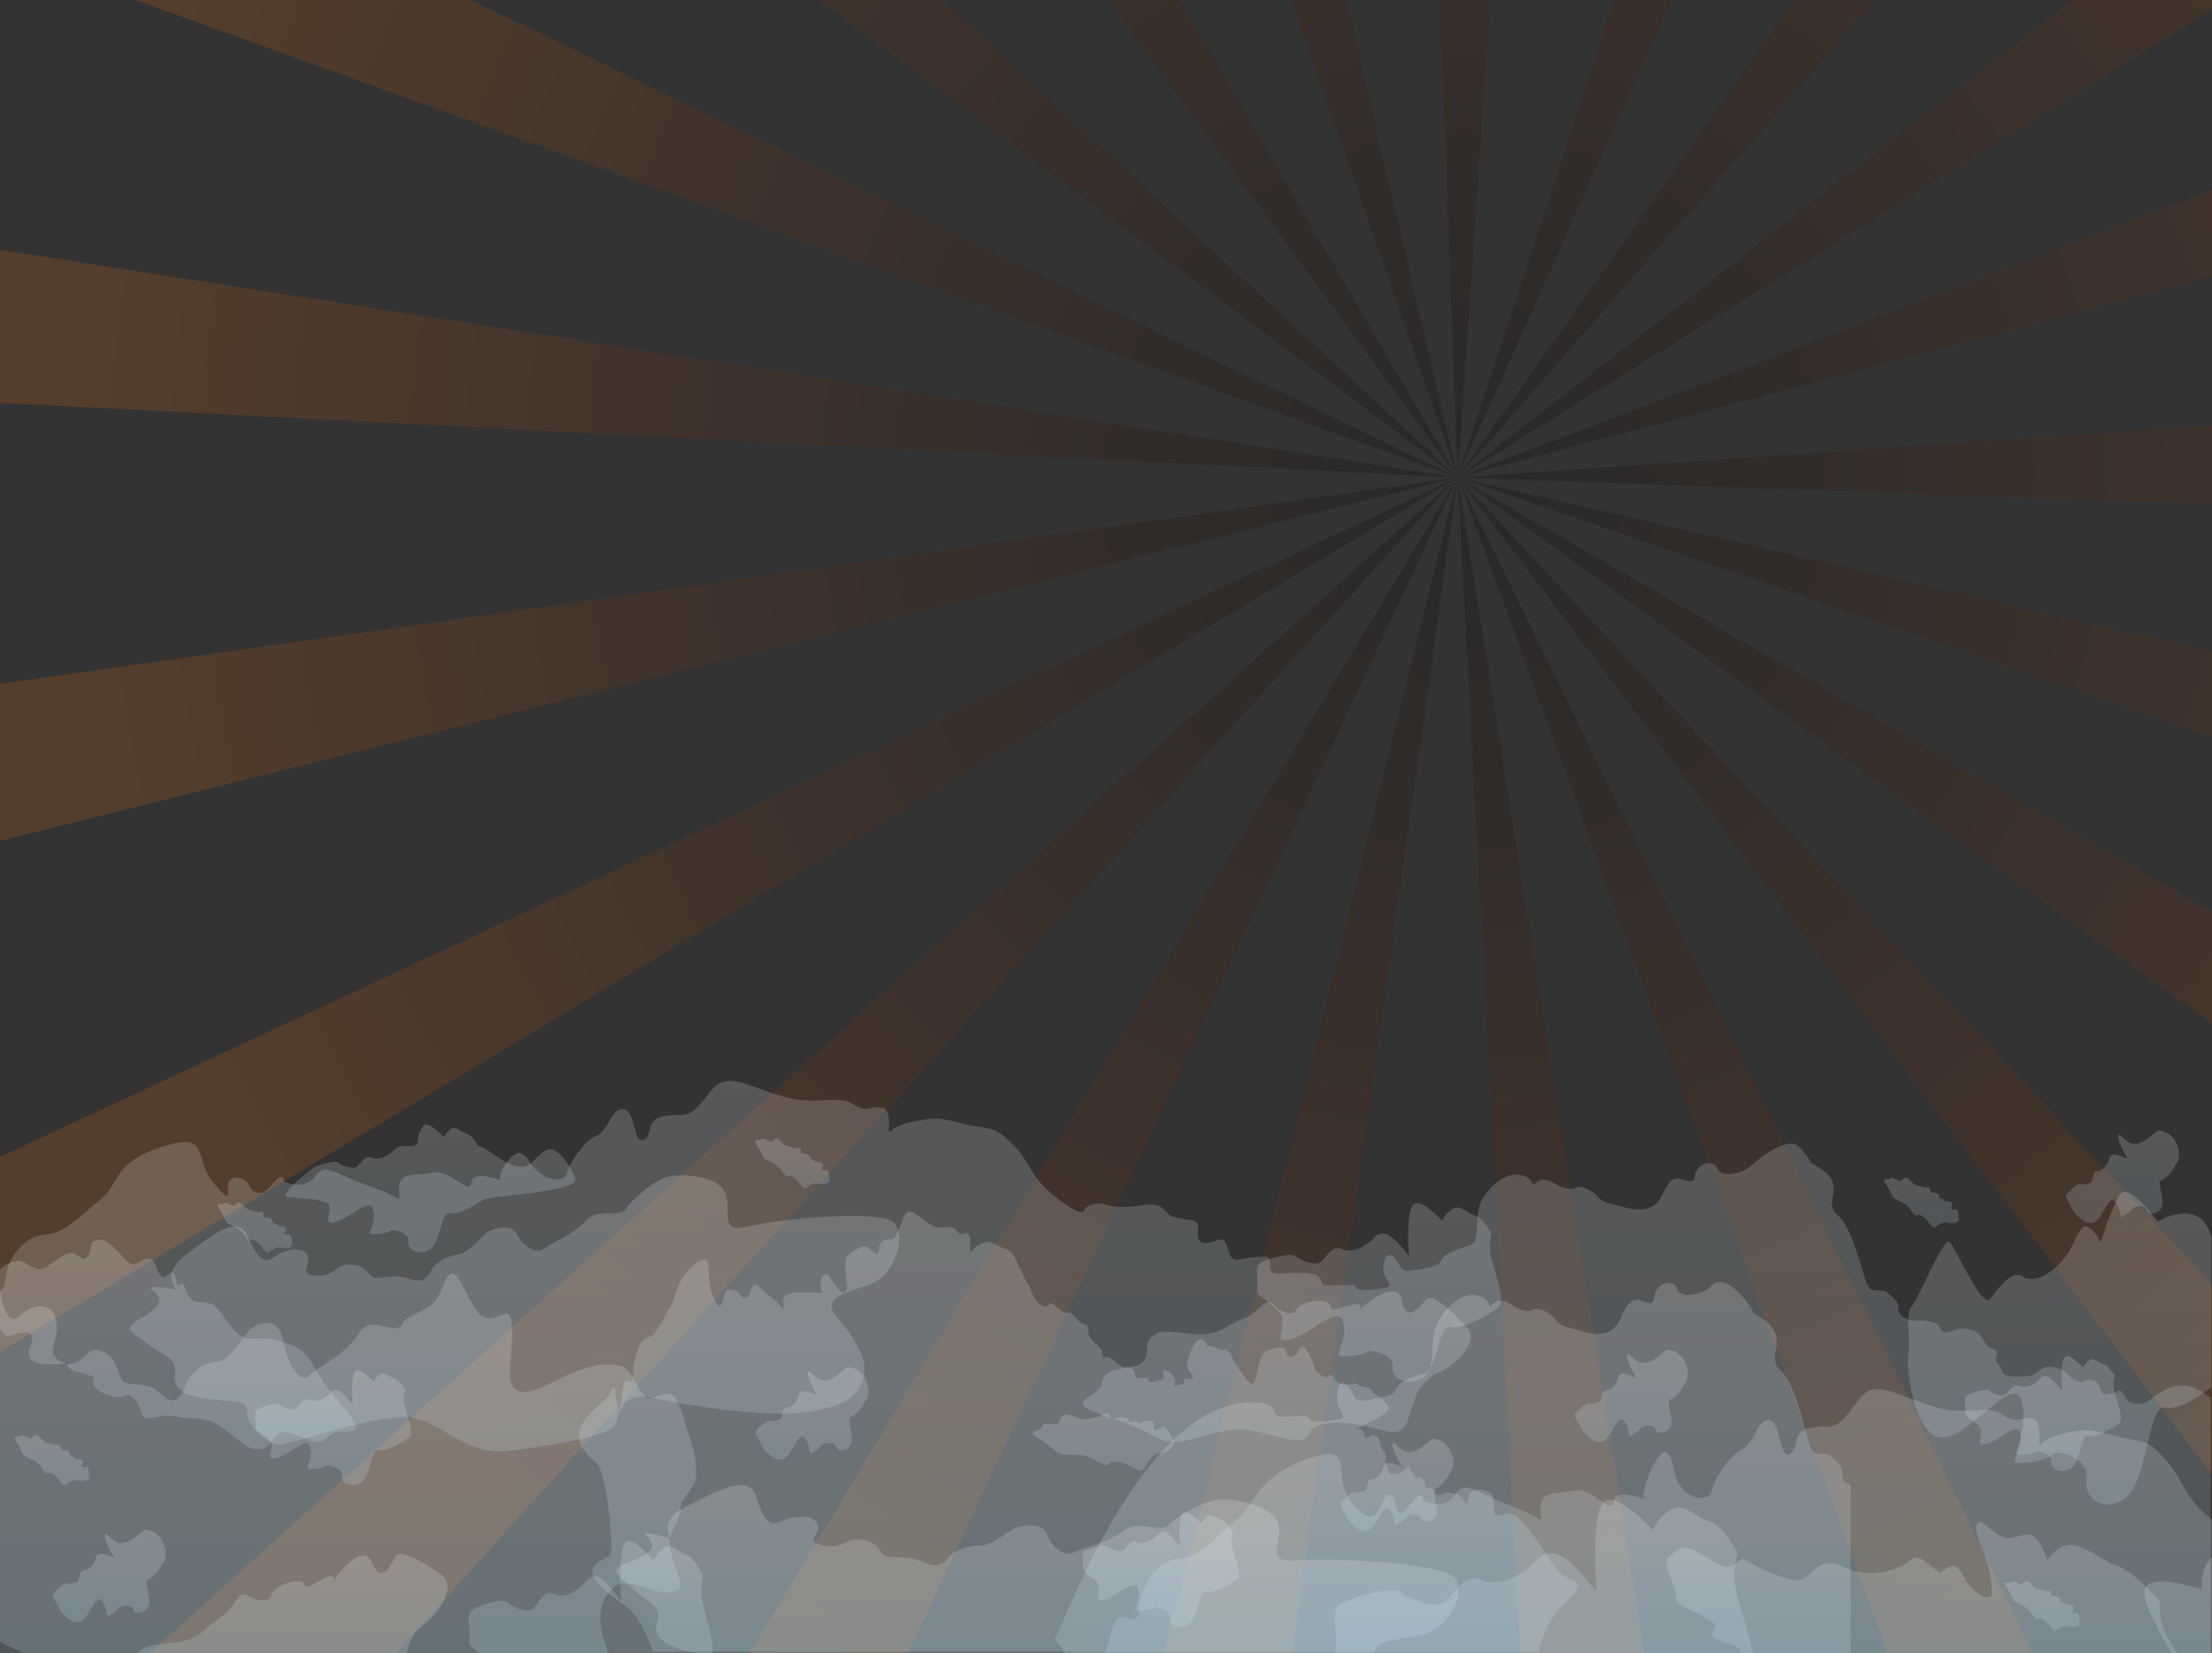 <?xml version="1.0" encoding="utf-8"?>
<!-- Generator: Adobe Illustrator 21.1.0, SVG Export Plug-In . SVG Version: 6.00 Build 0)  -->
<svg version="1.1" id="master-artboard" xmlns="http://www.w3.org/2000/svg" xmlns:xlink="http://www.w3.org/1999/xlink" x="0px"
	 y="0px" viewBox="0 0 649 485" style="enable-background:new 0 0 649 485;" xml:space="preserve">
<rect x="0" y="0" width="649" height="485" fill="#333333" stroke="none"/>
<style type="text/css">
	.st0{opacity:0.6;fill:none;enable-background:new    ;}
	.st1{fill:url(#SVGID_1_);fill-opacity:0.2;}
	.st2{opacity:0.18;fill:url(#SVGID_2_);}
	.st3{opacity:0.18;fill:url(#SVGID_3_);}
	.st4{opacity:0.18;fill:url(#SVGID_4_);}
	.st5{opacity:0.18;fill:url(#SVGID_5_);}
	.st6{opacity:0.18;fill:url(#SVGID_6_);}
	.st7{opacity:0.18;fill:url(#SVGID_7_);}
	.st8{opacity:0.18;fill:url(#SVGID_8_);}
	.st9{opacity:0.18;fill:url(#SVGID_9_);}
	.st10{opacity:0.18;fill:url(#SVGID_10_);}
	.st11{opacity:0.18;fill:url(#SVGID_11_);}
	.st12{opacity:0.18;fill:url(#SVGID_12_);}
	.st13{opacity:0.18;fill:url(#SVGID_13_);}
	.st14{opacity:0.18;fill:url(#SVGID_14_);}
	.st15{opacity:0.18;fill:url(#SVGID_15_);}
	.st16{opacity:0.18;fill:url(#SVGID_16_);}
	.st17{opacity:0.18;fill:url(#SVGID_17_);}
	.st18{opacity:0.18;fill:url(#SVGID_18_);}
	.st19{opacity:0.18;fill:url(#SVGID_19_);}
	.st20{opacity:0.18;fill:url(#SVGID_20_);}
	.st21{opacity:0.18;fill:url(#SVGID_21_);}
	.st22{opacity:0.18;fill:url(#SVGID_22_);}
	.st23{opacity:0.18;fill:url(#SVGID_23_);}
	.st24{opacity:0.18;fill:url(#SVGID_24_);}
	.st25{opacity:0.18;fill:url(#SVGID_25_);}
	.st26{opacity:0.18;fill:url(#SVGID_26_);}
	.st27{opacity:0.18;fill:url(#SVGID_27_);}
	.st28{opacity:0.18;fill:url(#SVGID_28_);}
	.st29{opacity:0.18;fill:url(#SVGID_29_);}
	.st30{opacity:0.18;fill:url(#SVGID_30_);}
	.st31{opacity:0.18;fill:url(#SVGID_31_);}
	.st32{opacity:0.18;fill:url(#SVGID_32_);}
</style>
<path class="st0" d="M0,0h649v485H0V0z"/>
<g transform="matrix(1, 0, 0, 1, 0, 0)">
	
		<radialGradient id="SVGID_1_" cx="202.691" cy="299.386" r="318.285" gradientTransform="matrix(-1.298 0 0 -1.293 692.466 531.14)" gradientUnits="userSpaceOnUse">
		<stop  offset="0" style="stop-color:#000000"/>
		<stop  offset="8.607109e-02" style="stop-color:#0C0400"/>
		<stop  offset="0.241" style="stop-color:#2C0F00"/>
		<stop  offset="0.273" style="stop-color:#331200"/>
		<stop  offset="0.511" style="stop-color:#692C0D"/>
		<stop  offset="1" style="stop-color:#DE660A"/>
	</radialGradient>
	<path class="st1" d="M240.5,0l187.2,140.1L276.3,0H240.5z M0,118.2l427.7,21.9L0,73.3V118.2z M379,0l48.7,140.1L394.9,0H379z
		 M0,246.7l427.7-106.6L0,200.6V246.7z M39.8,0l387.9,140.1L138.1,0H39.8z M608.2,0L427.7,140.1L649,2.6V0H608.2z M649,55.7
		L427.7,140L649,81.2V55.7z M422.5,0l5.2,140.1L437.2,0H422.5z M526.5,0l-98.8,140.1L550.2,0H526.5z M473.6,0l-46,140.1L490.5,0
		H473.6z M325.2,0l102.5,140.1L346.1,0H325.2z M596.5,485L427.7,140l126.1,345H596.5z M649,267.5L427.7,140.1L649,300.3V267.5z
		 M649,376.7L427.7,140.1L649,432.6V376.7z M0,396.5l427.7-256.4L0,339.4V396.5z M649,191.2l-221.3-51.1l221.3,76V191.2z M649,124.9
		l-221.3,15.2l221.3,7.8V124.9z M266.4,485l161.3-345L220,485H266.4z M116.2,485l311.4-345L43.9,485H116.2z M379.1,485l48.6-345
		l-86.1,345H379.1z M482.5,485l-54.8-345L446,485H482.5z"/>
</g>
<linearGradient id="SVGID_2_" gradientUnits="userSpaceOnUse" x1="82.69" y1="136.315" x2="82.69" y2="44.63" gradientTransform="matrix(-1 0 0 -1 686.988 486)">
	<stop  offset="0" style="stop-color:#FFFFFF"/>
	<stop  offset="1" style="stop-color:#CCEDFF"/>
</linearGradient>
<path class="st2" d="M559.9,397.2c0.7-5.6-1-11.8,1-14c2-2.1,9.4-20.8,11.2-18.8c1.8,2.1,9.5,19.5,11.7,16.7
	c2.3-2.8,6.4-8.8,9.7-6.6c3.4,2.2,9-1,12.8-6.2s4.1-13.9,10.1-3.9c0,0,2.5-8.4,5.2-13.5s11.4,7.5,11.4,7.5s12.7-7.7,15.8,4.5V407
	c-5.3,4-10.5,6.8-13.8,5.9c-4.4-1.1-5.2,21.5-11,26.3s-12.8,1-11.8-5.2s-8.6-9.1-9.9-7.3c-1.3,1.7-8.7,2.9-10.7,2.4
	c-2-0.4,3.7-8.8,1.6-17.9c-2.1-9.1-15.2,10.6-23.2,10.5C562,421.8,559.2,402.7,559.9,397.2z"/>
<linearGradient id="SVGID_3_" gradientUnits="userSpaceOnUse" x1="450.101" y1="-1061.892" x2="425.707" y2="-1108.487" gradientTransform="matrix(-0.886 -0.464 0.464 -0.886 1295.816 -379.345)">
	<stop  offset="0" style="stop-color:#FFFFFF"/>
	<stop  offset="1" style="stop-color:#CCEDFF"/>
</linearGradient>
<path class="st3" d="M413.4,368.4c-4.7-5.8-7.4-8.3-10.2-5.3c-2.8,2.9-6.9,4.7-9.5,3.3c-2.6-1.3-4.4,2.1-6,3.7s-6.3-0.4-7.7-1.6
	c-1.4-1.2-9.1,1.1-10.6,2.3c-1.4,1.2-0.1,4.8-0.5,8c-0.3,1.8,5.4,3.6,7.1,7.1c1.3,2.6-1.8,7.2,0.8,7.3c6,0.2,15.5-10.9,17.2-5.6
	s-2.4,10-0.9,10.2c1.5,0.3,7-0.2,8-1.2c0.9-1,8.1,0.8,7.5,4.4s4.7,5.8,8.9,3.2c4.2-2.7,4.6-15.6,7.8-14.9c3.3,0.7,9-2.1,13.9-5.4
	c3-2-0.4-9.6-1.8-15.3c-0.9-3.8,0.5-6.8,0.1-7c-0.3-0.2-2.4-4.4-4.8-5c-1.8-0.5-3.9-2.7-5.6-2.3c-2.2,0.5-4,3.8-4,3.8
	s-6.7-7.4-8.6-4.5C412.4,356.2,413.4,368.4,413.4,368.4z"/>
<linearGradient id="SVGID_4_" gradientUnits="userSpaceOnUse" x1="707.253" y1="-1170.651" x2="689.851" y2="-1203.89" gradientTransform="matrix(-0.886 -0.464 0.464 -0.886 1295.816 -379.345)">
	<stop  offset="0" style="stop-color:#FFFFFF"/>
	<stop  offset="1" style="stop-color:#CCEDFF"/>
</linearGradient>
<path class="st4" d="M122.5,335.4c-1.4,1.9-4.7-0.3-6.6,1.8c-2,2.1-4.9,3.3-6.8,2.4c-1.8-0.9-3.1,1.5-4.3,2.6
	c-1.2,1.1-4.5-0.3-5.5-1.1c-1-0.9-6.5,0.8-7.5,1.6c-1,0.9-7.7,5.7-8,8c-0.2,1.3,11.5,0.3,12.7,2.8c0.9,1.9-1.3,5.1,0.6,5.2
	c4.3,0.1,11.1-7.8,12.3-4c1.2,3.8-1.7,7.1-0.6,7.3c1.1,0.2,5-0.2,5.7-0.9c0.7-0.7,5.8,0.6,5.3,3.1s3.3,4.2,6.4,2.3
	c3-1.9,3.3-11.2,5.6-10.6c2.3,0.5,6.4-1.5,9.9-3.9c2.1-1.4,28.1-2.1,27.1-6.2c-0.2-1-3-7.3-6.8-8.6c-2.6-0.9-5.7,5-8.8,5.1
	c-4.9,0-9.8-5.5-12.8-6.1c-0.3-0.1-1.7-3.2-3.4-3.6c-1.3-0.3-2.8-1.9-4-1.7c-1.6,0.4-2.8,2.7-2.8,2.7s-4.8-5.3-6.1-3.2
	C122.5,332.3,122.5,335.4,122.5,335.4z"/>
<linearGradient id="SVGID_5_" gradientUnits="userSpaceOnUse" x1="362.688" y1="186.458" x2="362.688" y2="18.543" gradientTransform="matrix(-1 0 0 -1 686.988 486)">
	<stop  offset="0" style="stop-color:#FFFFFF"/>
	<stop  offset="1" style="stop-color:#CCEDFF"/>
</linearGradient>
<path class="st5" d="M7,485c-2.5-1.1-4.8-2.2-7-3.4V378.5c1.1-0.1,1.4-1.3,1.8-4.6c0.6-4.6,5.1-11.2,11.3-11.7
	c6.2-0.4,10.1-5.4,16.2-10.2c6.2-4.8,3.3-10.7,18.1-15.5s9,3.2,15.4,10.7s3.1,1.7,4.4-0.6c1.2-2.3,5.1-0.5,5.5,0.5s3,5.5,6.7,0.9
	s3.7-2.5,3.9-1.7c0.2,0.8,6.4,2.9,9.2-1.2c2.9-4.2,5.3-0.8,16,2.9c10.7,3.7,8.6,5.8,8.6,0.8s3.9-3.7,9.7-4.8
	c5.8-1,10.9,7.1,11.5,2.9c0.6-4.2,9.2,0,8.6-1c-0.6-1,0.2-3,2.7-5.9s3.5-1.7,4.7-0.6c1.2,1,0.6,2.1,4.7,5.1c4.1,2.9,7.4,1,7.4-0.4
	c0-1.5,4.5-9.2,8.4-10.8c3.9-1.7,4.3-7.5,7.6-7.9s3.5,6.2,4.7,8.1s3.1,1,3.7-2.7c0.6-3.7,5.5-3.7,9-3.7s5.1-2.5,8.8-7.1
	s7.4-3.1,16,0s11.5,3.1,18.3,2.7s6.4,1.2,9.5,2.3c3.1,1,2.7-0.6,6.4,0s0.8,8.5,2.7,6.7c1.8-1.9,8-3.3,12.3-3.5s9.2,1.9,14.2,2.5
	c4.9,0.6,6.2,2.1,9.7,5.6s4.7,7.7,8.2,11.4c3.5,3.7,11.3,9.4,12.1,7.5c0.8-1.9,4.5-2.7,7-1.7s7,0.6,10.7,0s4.9,0.4,6.4,1.9
	c1.4,1.5,1.6,1.5,4.5,2.1s5.1,0,4.9,2.9s0,5.2,3.9,4s3.7-1.5,5.1,2.7s2.9,1.9,7.4,1.7c4.5-0.2,4.7-0.4,4.7,2.7s2.9,1.9,8.4,1.9
	s6.4,1,6.8,2.9s9.5-0.2,9.9,1.2c0.4,1.5,4.3,1,8.2,0.4s0.2-2.3,0-5s0.6-6,2.9-4.2c2.3,1.9,1.4,4.6,5.3,4s8-0.9,8.8-3
	s5.1-3.3,8.4-4.4c3.3-1,1-9,3.5-13.3c2.5-4.4,7.2-8.1,11.3-7.3c4.1,0.8,3.3,3.5,4.3,2.5s2.5-1.9,5.8,0s5.3,1.9,6.2,1.2
	c0.8-0.6,4.3,0.2,6.2,2.5c1.8,2.3,4.7,2.3,7.4,3.1c2.7,0.8,9,2.3,11.5-3.1s3.7-5,4.9-5.2c1.2-0.2,4.7,2.5,4.9-0.8
	c0.2-3.3,5.3-5.2,6.6-2.1c1.2,3.1,7.8,1.2,9.9-0.8c2.1-2.1,10.7-8.9,14-5.6s3.5,4.8,3.5,4.8c12.5,6,2.7,11,7.8,15.2
	s7.8,20.4,9.5,21.6c1.6,1.2,3.9,0,5.1,1.2c1.2,1.2,3.5,2.3,3.3,4.8s4.1,3.7,5.3,3.5s6.2-0.2,7,2.2c0.8,2.4,4.3,0.3,5.3,0.1
	c1-0.2,4.5,0,6,1.5c1.4,1.5,2.1,3.7,3.5,4.2c1.4,0.4,2.3,1,1.6,2.6c-0.6,1.6,0.6,1.6,1.6,3.8c1,2.3,2.7,1.9,7,1.9s3.9-4.3,9.9-2.3
	c1.1,0.4,3.5,2.7,4.3,3.3c0.8,0.6,2.7,0.9,3.1,0.3c0.4-0.6,3.1,0,3.1,0s1.2,1,1.6,2.7c0.4,1.7,2.3,1.1,2.3,1.1s1.8,0,2.7-0.8
	c0.8-0.8,1.6,0.8,2.7,2.4c1,1.5,4.6,2,6.6,0.3c9.9-8,14.2-3,18-0.8v75H7z"/>
<linearGradient id="SVGID_6_" gradientUnits="userSpaceOnUse" x1="415.294" y1="-43.707" x2="427.257" y2="-123.814" gradientTransform="matrix(-0.989 0.148 -0.148 -0.989 555.236 240.249)">
	<stop  offset="0" style="stop-color:#FFFFFF"/>
	<stop  offset="1" style="stop-color:#CCEDFF"/>
</linearGradient>
<path class="st6" d="M51.7,378.3c0,0-4.6-4.7,2.7-10.1s15.1-12.1,18-5.9s4.9,8.7,7.8,6.6c2.9-2.2,8.2-3.6,9.9-0.8
	c1.7,2.8-3.1,5.6,2.5,6.1s5.7-3.4,10.2-3.2c4.6,0.2,5,2.7,6.4,3.6s6.7-1,10.4,0.4c3.8,1.4,5.6,0.5,6.8-2.1c1.2-2.6,4.9-4.4,8-4.9
	c3.2-0.5,6.7-5.1,8.2-6.2s7.3-3.5,9.1,0.4c1.9,3.8,6.1,5.8,7.8,4.2c1.7-1.5,9.1-4.4,12.4-8.3c3.3-3.9,10-0.6,11.8-3.5
	s8.2-8.3,12.2-9.4c4.1-1,15.2-0.3,17,5s-2.1,11.7,6.6,9.6c8.8-2.2,39.8-5.3,43.1-0.8s-0.5,14.3-5.6,17s-17.3,3.7-11.4,10.5
	c5.9,6.9,9.4,13,7.6,18.3c-1.8,5.2-5.9,8.2-18,9.6s-34.1-2.2-43.5-4.3c-9.4-2-9.8,4.3-11.2,7.7c-1.4,3.4-17,6-30.7,7.8
	s-19.8-8.7-29.7-9.8c-9.9-1.1-36.4,8.6-39.1,8c-2.7-0.7-8.6-5.4-8.5-9.3s-3.1-3.2-10-3.9c-6.9-0.7-12.1-2.5-11.2-7.6
	c0.9-5.1-4.1-5.4-8.5-9.1c-4.4-3.6-7.4-3.9-1.1-7.4s5.9-6,3-8C42,376.5,51.7,378.3,51.7,378.3z"/>
<linearGradient id="SVGID_7_" gradientUnits="userSpaceOnUse" x1="554.442" y1="-5.623" x2="544.434" y2="-48.803" gradientTransform="matrix(-0.974 -0.226 0.226 -0.974 915.979 498.639)">
	<stop  offset="0" style="stop-color:#FFFFFF"/>
	<stop  offset="1" style="stop-color:#CCEDFF"/>
</linearGradient>
<path class="st7" d="M398.8,384.3c0,0,2.3-3-4.1-1c-6.4,2.1-2.7-0.2-5.6-1.3c-2.9-1.1-8,0.5-8.8,2.3s-4.2,1-6.7-1.6
	c-2.6-2.6-4.1,2.6-8.9,4.2c-4.7,1.7-7.5,5.3-14.5,4.5c-6.9-0.8-9.9-1.5-12.5,1s1.1,7.3-5.5,8.5s-8.2,1.3-9.1,5.4
	c-1,4.1-13.3,4.8,2.9,9.7c16.2,4.9,12.8,9.2,25.1,5.8c12.2-3.5,14-2.7,20.8-1.1c6.7,1.6,10.7,3.2,12.3-0.3c1.6-3.6,9.9-3.6,16.3-2.1
	s9.9,3.1,11.8,0s2-12.1,9.5-15.5s11.4-9.9,8.9-12.9c-2.5-2.9-10.1-11-12.2-8.7s-6,7.2-7.2,0.3C410,374.8,400.3,382.7,398.8,384.3z"
	/>
<linearGradient id="SVGID_8_" gradientUnits="userSpaceOnUse" x1="260.788" y1="107.351" x2="260.788" y2="-1.796" gradientTransform="matrix(-1 0 0 -1 686.988 486)">
	<stop  offset="0" style="stop-color:#FFFFFF"/>
	<stop  offset="1" style="stop-color:#CCEDFF"/>
</linearGradient>
<path class="st8" d="M367.1,411.4c5.6,0,6.5,1.1,6.9,3.2s9.6-0.2,10,1.4s4.4,1.1,8.3,0.5c3.9-0.7,0.2-2.5,0-5.5s0.6-6.7,2.9-4.6
	s1.5,5.1,5.4,4.4c4-0.7,8.2-1,9-3.3s5.2-3.7,8.6-4.8c3.3-1.1,1-9.9,3.6-14.7c2.5-4.8,7.3-8.9,11.5-8s3.3,3.9,4.4,2.8
	c1-1.1,2.5-2.1,5.9,0c3.3,2.1,5.4,2.1,6.3,1.4c0.8-0.7,4.4,0.2,6.3,2.8c1.9,2.5,4.8,2.5,7.5,3.4s9.2,2.5,11.7-3.4
	c2.5-6,3.8-5.5,5-5.7c1.3-0.2,4.8,2.8,5-0.9c0.2-3.7,5.4-5.7,6.7-2.3c1.3,3.4,7.9,1.4,10-0.9s5.4-0.9,8.8,2.8
	c3.3,3.7,3.6,5.3,3.6,5.3c12.7,6.7,2.7,12.2,7.9,16.7c5.2,4.6,7.9,22.5,9.6,23.9c1.7,1.4,4,0,5.2,1.4c1.3,1.4,3.6,2.5,3.3,5.3
	c-0.1,1.5,1.1,2.6,2.5,3.2V485H312.6l-3.2-4.3C310.6,481.5,333.7,411.7,367.1,411.4z"/>
<linearGradient id="SVGID_9_" gradientUnits="userSpaceOnUse" x1="64.243" y1="154.3" x2="64.243" y2="127.084" gradientTransform="matrix(-1 0 0 -1 686.988 486)">
	<stop  offset="0" style="stop-color:#FFFFFF"/>
	<stop  offset="1" style="stop-color:#CCEDFF"/>
</linearGradient>
<path class="st9" d="M624.3,340c-3.3-1.5-5-1.9-5.5,0s-1.9,3.5-3.3,3.5c-1.4,0-1.4,1.9-1.7,2.9s-2.8,1.2-3.6,1
	c-0.9-0.2-3.6,2.5-4,3.3c-0.3,0.8,1,2.1,1.6,3.5c0.5,1.5,4,5.6,6.6,4.4s4.2-8.1,6.1-6.2c1.9,1.9,1.2,4.8,1.9,4.6
	c0.7-0.2,2.9-1.7,3.1-2.3c0.2-0.6,3.6-1.5,4.2,0.2c0.5,1.7,3.3,1.5,4.5-0.6s-1.6-7.7,0-8.1s3.3-2.9,4.7-5.4s-0.6-9.1-5.7-9.1
	c-0.5,0-3.9,3.9-6.8,3.9c-2.9,0-4.7-3.9-4.9-2.3C621.2,335,624.3,340,624.3,340z"/>
<linearGradient id="SVGID_10_" gradientUnits="userSpaceOnUse" x1="200.588" y1="84.742" x2="200.588" y2="7.181" gradientTransform="matrix(-1 0 0 -1 686.988 486)">
	<stop  offset="0" style="stop-color:#FFFFFF"/>
	<stop  offset="1" style="stop-color:#CCEDFF"/>
</linearGradient>
<path class="st10" d="M323.8,485c0.6-0.5,1.2-1.7,1.7-3.9c1.5-6,2.3-7.6,5.2-6.4c2.9,1.1,3.1,0.5,3.8-4.6c0.6-5,5.2-12.4,11.5-12.8
	c6.3-0.5,10.2-6,16.5-11.2c6.3-5.3,6.1-12.8,21.1-18.1c15-5.3,6.5,4.6,13,12.8c6.5,8.3,8.2,1.6,9.4-0.9c1.3-2.5,2.7-1.1,3.1,0
	s0.6,6.9,4.4,1.8c3.8-5,3.8-2.8,4-1.8c0.2,0.9,6.5,3.2,9.4-1.4s5.4-0.9,16.3,3.2s8.8,6.4,8.8,0.9s4-4.1,9.8-5.3
	c5.9-1.1,11.1,7.8,11.7,3.2c0.6-4.6,9.4,0,8.8-1.1s1.5-8.3,4-11.5s2.3-1.8,3.6-0.7c1.3,1.1,0.6,7.3,4.8,10.6
	c4.2,3.2,7.5,1.1,7.5-0.5s4.6-10.1,8.6-11.9c4-1.8,4.4-8.3,7.7-8.7c3.3-0.5,3.6,6.9,4.8,8.9c1.3,2.1,3.1,1.1,3.8-3
	c0.6-4.1,5.6-4.1,9.2-4.1c3.6,0,5.2-2.8,9-7.8s7.5-3.4,16.3,0s11.7,3.4,18.6,3c6.9-0.5,6.5,1.4,9.6,2.5s2.7-0.7,6.5,0
	s0.8,9.4,2.7,7.3s8.2-3.7,12.5-3.9c4.4-0.2,9.4,2.1,14.4,2.8c5,0.7,6.3,2.3,9.8,6.2c3.6,3.9,4.8,8.5,8.4,12.6
	c1.3,1.5,3.1,3.2,4.9,4.7V485H323.8z"/>
<linearGradient id="SVGID_11_" gradientUnits="userSpaceOnUse" x1="234.053" y1="46.21" x2="234.053" y2="0.965" gradientTransform="matrix(-1 0 0 -1 686.988 486)">
	<stop  offset="0" style="stop-color:#FFFFFF"/>
	<stop  offset="1" style="stop-color:#CCEDFF"/>
</linearGradient>
<path class="st11" d="M391.8,484.8c0.8-5.5-1.5-11.7,0.9-13.8c2.5-2.1,15.8-6,18.2-3.9c2.4,2.1,10.4,5.4,13.3,2.7
	c2.8-2.7,5.9-8.6,10.3-6.3c4.4,2.3,11.6-0.7,16.3-5.7c4.8-5.1,9.6-0.9,17.6,9.2c0,0-1.6-20.9,1.7-25.9c3.3-5,14.8,7.7,14.8,7.7
	s2.9-5.6,6.8-6.5c3-0.7,6.5,3.2,9.7,4c4.2,1,7.6,8.4,8.2,8.7c0.7,0.3-1.7,5.5-0.2,12c1.4,5.8,4,12.7,4.9,18.1H391.8
	C391.8,484.9,391.8,484.8,391.8,484.8z"/>
<linearGradient id="SVGID_12_" gradientUnits="userSpaceOnUse" x1="47.945" y1="28.948" x2="47.945" y2="0.948" gradientTransform="matrix(-1 0 0 -1 686.988 486)">
	<stop  offset="0" style="stop-color:#FFFFFF"/>
	<stop  offset="1" style="stop-color:#CCEDFF"/>
</linearGradient>
<path class="st12" d="M637.2,485c-3.4-5.6-8.3-14.3-8-18.2c0.4-6,16.7-0.6,16.7-0.6s-0.2-6.4,2.7-9c0.1-0.1,0.2-0.2,0.3-0.2v28
	L637.2,485L637.2,485z"/>
<linearGradient id="SVGID_13_" gradientUnits="userSpaceOnUse" x1="634.787" y1="122.137" x2="634.787" y2="60.416" gradientTransform="matrix(-1 0 0 -1 686.988 486)">
	<stop  offset="0" style="stop-color:#FFFFFF"/>
	<stop  offset="1" style="stop-color:#CCEDFF"/>
</linearGradient>
<path class="st13" d="M0,372.4c1.3-1.2,3-2.2,5-2.5c1.9-0.3,4,2.1,6.3,2.4c2.4,0.3,5.9-3.9,8.9-4.7c2-0.6,3.8,2.4,4.8,1.6
	c2.6-2,0.9-4.3,2.6-5.1c3.3-1.6,5.4,1.6,10,6.2c2.1,2.1,4.6-2.2,7.1-0.8c0.6,0.3,1.7,4.5,2.8,5.1c1.3,0.7,2.6-2.2,3.2-1.4
	c1.7,2.3,0.7,4.5,1.8,3.8c2.1-1.4,1.4,2.1,3.8,4.3c1.2,1.2,5.1,0.2,6.8,1.9c3.1,3,4.6,7.3,8.4,9.1c2.2,1.1,5.3-0.4,9.8,0.9
	c12.2,3.5,7.1,5.4,18.2,18.1s0.3,6.8-2.7,9.7c-3,3-4.3,2.2-10.6-0.3c-6.2-2.4-5.7,3.5-9.2,4.3s-5.7-1.4-11.1-5.7
	c-5.4-4.3-9.8-2.7-14.7-3.8c-4.9-1.1-9,2.4-9.8-1.1s-3.3-6-4.9-4.9c-1.6,1.1-6.8-0.3-8.7-2.7c-1.9-2.4,2.4-2.4-4.1-4.1
	c-6.5-1.6-3-3-3-3c-2.2,0.5-14.7,2.2-11.9-4.3c2.7-6.5-3.3-4.3-6.2-3.5c-1,0.3-1.8-0.7-2.6-2.2C0,389.7,0,372.4,0,372.4z"/>
<linearGradient id="SVGID_14_" gradientUnits="userSpaceOnUse" x1="370.5" y1="130.401" x2="370.5" y2="0.965" gradientTransform="matrix(-1 0 0 -1 686.988 486)">
	<stop  offset="0" style="stop-color:#FFFFFF"/>
	<stop  offset="1" style="stop-color:#CCEDFF"/>
</linearGradient>
<path class="st14" d="M178.9,456.2c1.6-1.8-1.3-24.9-3.7-26.8c-13-10,1.6-16.6,3.7-20.5c2.1-3.9,1.5-0.7,1.9,2s1.1,3.6,1.6-0.9
	c0.5-4.4,0.9-5.6,2-4.8c1.1,0.8,1.2,0.3,1.4-3.4c0.2-3.7,2-9.2,4.3-9.5c2.4-0.3,3.8-4.4,6.2-8.3s2.3-9.5,7.9-13.4
	c5.7-3.9,2.4,3.4,4.9,9.5c2.4,6.1,3.1,1.2,3.5-0.7c0.5-1.9,4-0.6,4.3,0c0.9,1.7,2.4,2.4,3.5-1s2-0.7,6.1,2.4s3.3,4.8,3.3,0.7
	c0-4.1,11.6-1.5,11.4-2.4c-0.2-0.8-1-1.6-0.1-4s2.4-0.7,2.8,0.2c0.5,0.8,0.3,0.3,1.9,2.6c1.6,2.4,2.8,0.8,2.8-0.3
	c0-1.2-1.4-7.8,0.1-9.2c1.5-1.4,3.5-2.5,4.8-2.8s4.2,4.2,4.4,1.1s2.1-3.1,3.5-3.1c1.3,0,2-2,3.4-5.8c1.4-3.7,2.8-2.5,6.1,0
	c3.3,2.5,4.4,2.5,7,2.2s2.4,1,3.6,1.9c1.2,0.8,1-0.5,2.4,0s0.3,7,1,5.4c0.7-1.5,3.1-2.7,4.7-2.9c1.6-0.2,3.5,1.5,5.4,2
	s2.4,1.7,3.7,4.6c1.3,2.9,3.1,5.8,4.4,8.9s4.3,4.2,4.7,2.7c0.3-1.5,4,3.1,5.4,2.5c1.4-0.5,3.1,2.7,4.2,3.2s2,0,1.9,2.4
	s3.7,4.2,4,5.7c0.7,3.4-0.5,1.8,1.2,1.7c1.7-0.2,3.9,3.1,6,3.1s2.4,0.8,2.6,2.4c0.2,1.5,3.6-0.2,3.8,1c0.2,1.2,1.6,0.8,3.1,0.3
	s1.4,0.2,1.3-2s2.4-0.2,3.3,1.3s-0.9,2.7,0.6,2.2s1.9,0.4,2.2-1.3c0.3-1.7,1,0.2,2.3-0.7c1.3-0.8-2.1-1.9-1.2-5.5s2.7-6.6,4.3-5.9
	c1.6,0.7,1.3,2.9,1.6,2c0.4-0.8,4.2,1.5,4.6,1c0.3-0.5,1.6,0.2,2.4,2c0.7,1.9,4.4,7.2,5.4,7.8c1,0.7,1.5-0.4,2.4-4.8s2.6-4.8,3-4.9
	c0.5-0.2,4.8-2,5.2,0.6c0.5,2.5,3,1,3.8-0.7s2-0.7,3.3,2s1.3,3.9,1.3,3.9c4.8,4.9,3.8-0.8,5.8,2.6s6,0.6,6.7,1.6
	c0.6,1,3.3,0.6,3.8,1.6s5.4,3.5,5.3,5.5s-10.2,6.2-9.8,6c0.5-0.2,2.4-0.2,2.7,1.8c0.3,2,1.6,0.2,2,0.1c0.4-0.2,1.7,0,2.3,1.2
	c0.5,1.2,0.8,3.1,1.3,3.4s0.9,0.8,0.6,2.1c-0.2,1.3,0.2,1.3,0.6,3.1c0.4,1.9,1,1.5,2.7,1.5c1.6,0,3.6-2.7,3.8-1.9
	c0.2,0.8,1.3,2.2,1.6,2.7c0.3,0.5,1,0.7,1.2,0.2s1.6,0.8,1.8,2.2c0.2,1.3,0.9,0.9,0.9,0.9s1.6,0,2,1.3s1.6,0.8,2.5,0.3
	s1.3-0.2,3.1,0c1.8,0.2,3.1,2.7,3.1,2.7c0.3,0.5,0.9,1,1.2-2.6c0.1-0.9,3.7-2.1,6.5,0c0.9,0.7,0.6,2.6,0.9,5.2c0.2,1.8,2.3,1,2.3,1
	c2.1-0.9,3.5-1.2,8.5,5.1s6.2,11.6,12.4,14.3c6,2.6-7.7,6.2-10.1,20.8H191.7c-2.2-5.2-3.7-10.6-9.5-14.5
	C166.5,459.8,177.3,458,178.9,456.2z"/>
<linearGradient id="SVGID_15_" gradientUnits="userSpaceOnUse" x1="513.675" y1="38.495" x2="513.675" y2="5.588" gradientTransform="matrix(-1 0 0 -1 686.988 486)">
	<stop  offset="0" style="stop-color:#FFFFFF"/>
	<stop  offset="1" style="stop-color:#CCEDFF"/>
</linearGradient>
<path class="st15" d="M137.7,481.6c0.4-3.6-0.9-7.7,0.5-9s9.2-4,10.6-2.6c1.4,1.4,6.1,3.6,7.7,1.8c1.6-1.8,3.5-5.7,6-4.2
	c2.6,1.5,6.7-0.4,9.5-3.8c2.8-3.3,5.6-0.6,10.2,6c0,0-0.9-13.7,1-17s8.6,5.1,8.6,5.1s1.7-3.7,4-4.3c1.7-0.4,3.8,2.1,5.6,2.6
	c2.4,0.7,4.4,5.5,4.8,5.7c0.4,0.2-1,3.6-0.1,7.9c1.1,5.2,3.5,11.6,2.9,15.1h-68.3C139,483.7,137.5,482.7,137.7,481.6z"/>
<linearGradient id="SVGID_16_" gradientUnits="userSpaceOnUse" x1="382.661" y1="45.076" x2="382.661" y2="-4.257" gradientTransform="matrix(-1 0 0 -1 686.988 486)">
	<stop  offset="0" style="stop-color:#FFFFFF"/>
	<stop  offset="1" style="stop-color:#CCEDFF"/>
</linearGradient>
<path class="st16" d="M192.8,475.8c1.7-4.9-3.5-6-7.7-10.2c-4.2-4.3-7.3-4.9,0-7.5s7.3-5.1,4.5-7.5c-2.8-2.3,7.3,0.9,7.3,0.9
	s-4.2-5.3,4.5-9.6c8.7-4.3,18.2-9.8,20.3-3.2c2.1,6.6,3.8,9.4,7.3,7.7c3.5-1.7,9.4-2.3,10.8,0.6c1.4,3-4.2,5.1,1.7,6.4
	s6.6-2.6,11.5-1.7c4.9,0.9,4.9,3.4,6.3,4.5s7.3,0,11.2,1.9c3.8,1.9,5.9,1.3,7.7-1.1c1.7-2.3,5.9-3.6,9.4-3.6s8-4,9.8-4.9
	c1.7-0.9,8.4-2.3,9.8,1.7s5.6,6.6,7.7,5.3c2.1-1.3,10.5-3,14.7-6.4s10.8,0.8,13.3-1.7c2.4-2.6,10.1-7,14.7-7.5
	c4.5-0.4,16.4,1.9,17.5,7.5c1,5.5-4.2,11.3,5.6,10.4c9.8-0.9,43.7,0.6,46.5,5.5s-2.8,14.1-8.7,16c-5,1.6-15.1,1.3-15.2,5.6H203.9
	c-0.1,0-0.2,0-0.3-0.1C196.3,483.3,191,480.7,192.8,475.8z"/>
<linearGradient id="SVGID_17_" gradientUnits="userSpaceOnUse" x1="584.863" y1="112.41" x2="584.863" y2="0.9" gradientTransform="matrix(-1 0 0 -1 686.988 486)">
	<stop  offset="0" style="stop-color:#FFFFFF"/>
	<stop  offset="1" style="stop-color:#CCEDFF"/>
</linearGradient>
<path class="st17" d="M5.8,386c3.5-3.3,9.3-4.5,10.7,1.2c1.4,5.8-4.1,9.9,1.7,12.4c5.9,2.5,6.6-4.9,11.4-3.3s4.8,6.6,6.2,8.6
	c1.4,2.1,7.3,0,11,3.7c3.8,3.7,5.9,2.5,7.6-2.1c1.7-4.5,5.9-7,9.3-7c3.5,0,7.9-7.8,9.7-9.5c1.7-1.6,8.3-4.5,9.7,3.3
	c1.4,7.8,5.5,12.8,7.6,10.3s10.4-5.8,14.5-12.3c4.1-6.6,10.7,1.6,13.1-3.3c1-2.1,6.7-3.3,8.9-5.8c3.1-3.5,3-8.1,5.6-8.6
	c2-0.4,5.5,10.8,8.9,12.6c4,2.3,7.8-4.1,8.4,1.8c1,10.7-4.1,21.8,5.5,20.2c4.8-0.8,15.6-9.4,25.5-7.7c4.8,0.8,4.5,5.4,8.1,9.1
	c2.1,2.1,5.4-2,8-0.3c2.2,1.4,3.9,8.5,4.2,9.6c0.9,3,3.5,8.6,2.7,14.9c-0.3,2.8-4.3,5.6-4.4,8.5c0,3.6-3.5,7.2-3.2,10.5
	c0.5,6.7,4.7,12.1,2.6,13.5c-5.9,3.7-15.1-5.9-20.2,0.4c-4.4,5.5-2.8,12-0.3,18.4H0V378.9C1.5,386,3.2,388.5,5.8,386z"/>
<linearGradient id="SVGID_18_" gradientUnits="userSpaceOnUse" x1="601.157" y1="30.144" x2="601.157" y2="0.965" gradientTransform="matrix(-1 0 0 -1 686.988 486)">
	<stop  offset="0" style="stop-color:#FFFFFF"/>
	<stop  offset="1" style="stop-color:#CCEDFF"/>
</linearGradient>
<path class="st18" d="M51.9,481.8c6.9-0.8,8.8-5,13.1-7.6c4.2-2.7,4.6-8,7.7-6.1s6.5,1.9,6.9,0s5-4.6,8.1-4.2s0,3.4,5.8,0
	s4.2,0,4.2,0c1.2-1.9,8.8-11.9,11.5-5.4s5.4,0.8,6.9-1.9c1.5-2.7,10.7,3.4,13.8,5.7c3.1,2.3,0.8,9.6-5.8,14.5
	c-3,2.2-4.2,5.3-4.7,8.2h-79C42.4,482.5,45.5,482.5,51.9,481.8z"/>
<linearGradient id="SVGID_19_" gradientUnits="userSpaceOnUse" x1="123.147" y1="39.531" x2="123.147" y2="0.965" gradientTransform="matrix(-1 0 0 -1 686.988 486)">
	<stop  offset="0" style="stop-color:#FFFFFF"/>
	<stop  offset="1" style="stop-color:#CCEDFF"/>
</linearGradient>
<path class="st19" d="M503,480.4c-1.9-1.5,1.3-2.9-0.2-4.2c-3.4-2.8-10.8-5.2-10.9-6.8c-0.3-4.9-4.7-11.3-2.1-12.6
	c1.1-0.6,2-3.5,5.8-2.5c2.8,0.7,8.3,5.1,10.9,5.4c2.4,0.3,4.3-3,5.3-2.3c3.5,2.5,14.4,7.5,17.4,5.7c2.9-1.9,5.4-6.7,11.5-3.5
	s14.4,2.1,19.2-1.5c3-2.3,3.3-1.1,8.9,3c0.9,0.6,2.9-2.4,4.9-1.6c1.7,0.7,3.5,5.2,4.4,6c1.9,1.6,3.6,3.9,6.1,2.8
	c0,0,0.7-2.6-0.7-8.2c-1.3-5.4-4.8-11.2-3.3-13.1c1.4-1.8,3.4,2.4,7.9,4.1c2,0.8,6.6-1.8,8.3-0.6c2.6,1.9,4.4,7.2,4.4,7.2
	s2.4-4.6,7-4.5c3.6,0.1,9,4.6,13.1,6c5.5,1.9,11.6,9.6,12.4,10c0.9,0.5-0.9,4.8,2.7,11.2c0.8,1.5,1.7,3,2.7,4.6H511
	c-0.2-0.5-0.5-1-0.9-1.4C509.2,482.5,504.3,481.4,503,480.4z"/>
<linearGradient id="SVGID_20_" gradientUnits="userSpaceOnUse" x1="123.248" y1="140.706" x2="123.248" y2="126.038" gradientTransform="matrix(-1 0 0 -1 686.988 486)">
	<stop  offset="0" style="stop-color:#FFFFFF"/>
	<stop  offset="1" style="stop-color:#CCEDFF"/>
</linearGradient>
<path class="st20" d="M570.3,352.4c0,0,0.8-0.2-0.6-0.7c-1.4-0.5-0.4-0.4-0.8-1c-0.3-0.6-1.4-1-1.8-0.8c-0.4,0.2-0.8-0.4-0.9-1.2
	c-0.1-0.8-1.1-0.1-2.1-0.5s-2-0.2-3-1.2c-1-1.1-1.4-1.6-2.2-1.5s-0.8,1.4-2.1,0.7c-1.3-0.7-1.5-0.9-2.3-0.4c-0.7,0.6-2.9-1-0.9,2
	c2,3.1,0.9,3.3,3.4,4.4s2.7,1.5,3.6,2.7c0.9,1.2,1.3,2,2.1,1.6s2.2,0.8,3,1.9c0.9,1.1,1.2,1.9,2,1.6c0.7-0.3,2-1.7,3.7-1.3
	c1.7,0.5,3.3-0.1,3.3-0.9s-0.2-3.2-0.8-3.1c-0.7,0.1-2,0.4-1.2-0.9C573.5,352.3,570.7,352.3,570.3,352.4z"/>
<linearGradient id="SVGID_21_" gradientUnits="userSpaceOnUse" x1="208.343" y1="89.967" x2="208.343" y2="62.75" gradientTransform="matrix(-1 0 0 -1 686.988 486)">
	<stop  offset="0" style="stop-color:#FFFFFF"/>
	<stop  offset="1" style="stop-color:#CCEDFF"/>
</linearGradient>
<path class="st21" d="M480.2,404.3c-3.3-1.5-5-1.9-5.5,0s-1.9,3.5-3.3,3.5s-1.4,1.9-1.7,2.9c-0.3,1-2.8,1.2-3.6,1
	c-0.9-0.2-3.6,2.5-4,3.3c-0.3,0.8,1,2.1,1.6,3.5c0.5,1.5,4,5.6,6.6,4.4s4.2-8.1,6.1-6.2s1.2,4.8,1.9,4.6c0.7-0.2,2.9-1.7,3.1-2.3
	c0.2-0.6,3.6-1.5,4.2,0.2c0.5,1.7,3.3,1.5,4.5-0.6s-1.6-7.7,0-8.1s3.3-2.9,4.7-5.4c1.4-2.5-0.6-9.1-5.7-9.1c-0.5,0-3.9,3.9-6.8,3.9
	s-4.7-3.9-4.9-2.3C477.1,399.4,480.2,404.3,480.2,404.3z"/>
<linearGradient id="SVGID_22_" gradientUnits="userSpaceOnUse" x1="654.943" y1="37.2" x2="654.943" y2="9.985" gradientTransform="matrix(-1 0 0 -1 686.988 486)">
	<stop  offset="0" style="stop-color:#FFFFFF"/>
	<stop  offset="1" style="stop-color:#CCEDFF"/>
</linearGradient>
<path class="st22" d="M33.6,457.1c-3.3-1.5-5-1.9-5.5,0s-1.9,3.5-3.3,3.5s-1.4,1.9-1.7,2.9c-0.3,1-2.8,1.2-3.6,1
	c-0.9-0.2-3.6,2.5-4,3.3c-0.3,0.8,1,2.1,1.6,3.5c0.5,1.5,4,5.6,6.6,4.4s4.2-8.1,6.1-6.2c1.9,1.9,1.2,4.8,1.9,4.6
	c0.7-0.2,2.9-1.7,3.1-2.3c0.2-0.6,3.6-1.5,4.2,0.2c0.5,1.7,3.3,1.5,4.5-0.6s-1.6-7.7,0-8.1s3.3-2.9,4.7-5.4s-0.6-9.1-5.7-9.1
	c-0.5,0-3.9,3.9-6.8,3.9c-2.9,0-4.7-3.9-4.9-2.3C30.5,452.1,33.6,457.1,33.6,457.1z"/>
<linearGradient id="SVGID_23_" gradientUnits="userSpaceOnUse" x1="277.143" y1="63.9" x2="277.143" y2="36.684" gradientTransform="matrix(-1 0 0 -1 686.988 486)">
	<stop  offset="0" style="stop-color:#FFFFFF"/>
	<stop  offset="1" style="stop-color:#CCEDFF"/>
</linearGradient>
<path class="st23" d="M411.4,430.4c-3.3-1.5-5-1.9-5.5,0s-1.9,3.5-3.3,3.5s-1.4,1.9-1.7,2.9c-0.3,1-2.8,1.2-3.6,1
	c-0.9-0.2-3.6,2.5-4,3.3c-0.3,0.8,1,2.1,1.6,3.5c0.5,1.5,4,5.6,6.6,4.4s4.2-8.1,6.1-6.2s1.2,4.8,1.9,4.6c0.7-0.2,2.9-1.7,3.1-2.3
	c0.2-0.6,3.6-1.5,4.2,0.2c0.5,1.7,3.3,1.5,4.5-0.6s-1.6-7.7,0-8.1s3.3-2.9,4.7-5.4c1.4-2.5-0.6-9.1-5.7-9.1c-0.5,0-3.9,3.9-6.8,3.9
	s-4.7-3.9-4.9-2.3C408.3,425.4,411.4,430.4,411.4,430.4z"/>
<linearGradient id="SVGID_24_" gradientUnits="userSpaceOnUse" x1="448.743" y1="84.9" x2="448.743" y2="57.684" gradientTransform="matrix(-1 0 0 -1 686.988 486)">
	<stop  offset="0" style="stop-color:#FFFFFF"/>
	<stop  offset="1" style="stop-color:#CCEDFF"/>
</linearGradient>
<path class="st24" d="M239.8,409.4c-3.3-1.5-5-1.9-5.5,0s-1.9,3.5-3.3,3.5c-1.4,0-1.4,1.9-1.7,2.9s-2.8,1.2-3.6,1
	c-0.9-0.2-3.6,2.5-4,3.3c-0.3,0.8,1,2.1,1.6,3.5c0.5,1.5,4,5.6,6.6,4.4s4.2-8.1,6.1-6.2c1.9,1.9,1.2,4.8,1.9,4.6
	c0.7-0.2,2.9-1.7,3.1-2.3c0.2-0.6,3.6-1.5,4.2,0.2c0.5,1.7,3.3,1.5,4.5-0.6s-1.6-7.7,0-8.1s3.3-2.9,4.7-5.4s-0.6-9.1-5.7-9.1
	c-0.5,0-3.9,3.9-6.8,3.9c-2.9,0-4.7-3.9-4.9-2.3C236.6,404.4,239.8,409.4,239.8,409.4z"/>
<linearGradient id="SVGID_25_" gradientUnits="userSpaceOnUse" x1="-115.657" y1="-27.995" x2="-108.517" y2="-43.066" gradientTransform="matrix(-0.904 0.428 -0.428 -0.904 207.294 438.868)">
	<stop  offset="0" style="stop-color:#FFFFFF"/>
	<stop  offset="1" style="stop-color:#CCEDFF"/>
</linearGradient>
<path class="st25" d="M334,417.8c0,0,1.1-0.9-1.4-0.7c-2.4,0.2-0.9-0.3-1.8-1c-0.9-0.6-2.8-0.5-3.3,0c-0.4,0.5-1.6,0-2.2-1.1
	c-0.7-1.1-1.7,0.5-3.5,0.7s-3.1,1.2-5.5,0.3c-2.3-0.9-3.3-1.4-4.5-0.7c-1.1,0.7-0.3,2.7-2.7,2.5c-2.4-0.2-3-0.3-3.7,1.1
	s-5.1,0.5,0.1,3.6c5.2,3.2,3.7,4.4,8.3,4.3c4.6-0.1,5.1,0.3,7.4,1.5c2.2,1.1,3.4,2.1,4.3,1s3.8-0.4,5.9,0.7s3.2,2,4.1,1
	c0.9-0.9,1.8-4.1,4.7-4.6c2.9-0.5,4.9-2.5,4.3-3.7s-2.5-4.7-3.5-4.1c-0.9,0.6-2.8,2-2.5-0.5C338.8,415.5,334.7,417.4,334,417.8z"/>
<linearGradient id="SVGID_26_" gradientUnits="userSpaceOnUse" x1="454.548" y1="152.199" x2="454.548" y2="137.531" gradientTransform="matrix(-1 0 0 -1 686.988 486)">
	<stop  offset="0" style="stop-color:#FFFFFF"/>
	<stop  offset="1" style="stop-color:#CCEDFF"/>
</linearGradient>
<path class="st26" d="M239,340.9c0,0,0.8-0.2-0.6-0.7c-1.4-0.5-0.4-0.4-0.8-1c-0.3-0.6-1.4-1-1.8-0.8c-0.4,0.2-0.8-0.4-0.9-1.2
	c-0.1-0.8-1.1-0.1-2.1-0.5s-2-0.2-3-1.2c-1-1.1-1.4-1.6-2.2-1.5s-0.8,1.4-2.1,0.7c-1.3-0.7-1.5-0.9-2.3-0.4c-0.7,0.6-2.9-1-0.9,2
	c2,3.1,0.9,3.3,3.4,4.4s2.7,1.5,3.6,2.7c0.9,1.2,1.3,2,2.1,1.6s2.2,0.8,3,1.9c0.9,1.1,1.2,1.9,2,1.6c0.7-0.3,2-1.7,3.7-1.3
	c1.7,0.5,3.3-0.1,3.3-0.9s-0.2-3.2-0.8-3.1c-0.7,0.1-2,0.4-1.2-0.9C242.2,340.8,239.5,340.8,239,340.9z"/>
<linearGradient id="SVGID_27_" gradientUnits="userSpaceOnUse" x1="612.248" y1="133.372" x2="612.248" y2="118.704" gradientTransform="matrix(-1 0 0 -1 686.988 486)">
	<stop  offset="0" style="stop-color:#FFFFFF"/>
	<stop  offset="1" style="stop-color:#CCEDFF"/>
</linearGradient>
<path class="st27" d="M81.3,359.7c0,0,0.8-0.2-0.6-0.7s-0.4-0.4-0.8-1c-0.3-0.6-1.4-1-1.8-0.8s-0.8-0.4-0.9-1.2
	c-0.1-0.8-1.1-0.1-2.1-0.5s-2-0.2-3-1.2c-1-1.1-1.4-1.6-2.2-1.5c-0.8,0.1-0.8,1.4-2.1,0.7c-1.3-0.7-1.5-0.9-2.3-0.4
	c-0.7,0.6-2.9-1-0.9,2c2,3.1,0.9,3.3,3.4,4.4s2.7,1.5,3.6,2.7s1.3,2,2.1,1.6c0.8-0.4,2.2,0.8,3,1.9c0.9,1.1,1.2,1.9,2,1.6
	s2-1.7,3.7-1.3c1.7,0.5,3.3-0.1,3.3-0.9s-0.2-3.2-0.8-3.1c-0.7,0.1-2,0.4-1.2-0.9C84.5,359.7,81.8,359.6,81.3,359.7z"/>
<linearGradient id="SVGID_28_" gradientUnits="userSpaceOnUse" x1="671.748" y1="65.031" x2="671.748" y2="50.363" gradientTransform="matrix(-1 0 0 -1 686.988 486)">
	<stop  offset="0" style="stop-color:#FFFFFF"/>
	<stop  offset="1" style="stop-color:#CCEDFF"/>
</linearGradient>
<path class="st28" d="M21.8,428c0,0,0.8-0.2-0.6-0.7s-0.4-0.4-0.8-1c-0.3-0.6-1.4-1-1.8-0.8s-0.8-0.4-0.9-1.2
	c-0.1-0.8-1.1-0.1-2.1-0.5s-2-0.2-3-1.2c-1-1.1-1.4-1.6-2.2-1.5s-0.8,1.4-2.1,0.7c-1.3-0.7-1.5-0.9-2.3-0.4c-0.7,0.6-2.9-1-0.9,2
	c2,3.1,0.9,3.3,3.4,4.4s2.7,1.5,3.6,2.7s1.3,2,2.1,1.6s2.2,0.8,3,1.9c0.9,1.1,1.2,1.9,2,1.6s2-1.7,3.7-1.3c1.7,0.5,3.3-0.1,3.3-0.9
	s-0.2-3.2-0.8-3.1c-0.7,0.1-2,0.4-1.2-0.9C25.1,428,22.3,428,21.8,428z"/>
<linearGradient id="SVGID_29_" gradientUnits="userSpaceOnUse" x1="87.748" y1="22.291" x2="87.748" y2="7.622" gradientTransform="matrix(-1 0 0 -1 686.988 486)">
	<stop  offset="0" style="stop-color:#FFFFFF"/>
	<stop  offset="1" style="stop-color:#CCEDFF"/>
</linearGradient>
<path class="st29" d="M605.8,470.8c0,0,0.8-0.2-0.6-0.7c-1.4-0.5-0.4-0.4-0.8-1c-0.3-0.6-1.4-1-1.8-0.8c-0.4,0.2-0.8-0.4-0.9-1.2
	c-0.1-0.8-1.1-0.1-2.1-0.5s-2-0.2-3-1.2c-1-1.1-1.4-1.6-2.2-1.5s-0.8,1.4-2.1,0.7c-1.3-0.7-1.5-0.9-2.3-0.4c-0.7,0.6-2.9-1-0.9,2
	c2,3.1,0.9,3.3,3.4,4.4s2.7,1.5,3.6,2.7c0.9,1.2,1.3,2,2.1,1.6s2.2,0.8,3,1.9c0.9,1.1,1.2,1.9,2,1.6s2-1.7,3.7-1.3
	c1.7,0.5,3.3-0.1,3.3-0.9s-0.2-3.2-0.8-3.1c-0.7,0.1-2,0.4-1.2-0.9C609.1,470.7,606.3,470.7,605.8,470.8z"/>
<linearGradient id="SVGID_30_" gradientUnits="userSpaceOnUse" x1="699.028" y1="-1247.932" x2="683.413" y2="-1277.757" gradientTransform="matrix(-0.886 -0.464 0.464 -0.886 1295.816 -379.345)">
	<stop  offset="0" style="stop-color:#FFFFFF"/>
	<stop  offset="1" style="stop-color:#CCEDFF"/>
</linearGradient>
<path class="st30" d="M103.4,412c-3-3.7-4.8-5.3-6.5-3.4c-1.8,1.9-4.4,3-6.1,2.1c-1.6-0.9-2.8,1.3-3.8,2.4c-1.1,1-4-0.2-4.9-1
	s-5.8,0.7-6.8,1.5c-0.9,0.8-0.1,3.1-0.3,5.1c-0.2,1.2,3.4,2.3,4.5,4.5c0.8,1.7-1.1,4.6,0.5,4.7c3.8,0.1,9.9-7,11-3.6
	s-1.5,6.4-0.6,6.6s4.5-0.1,5.1-0.8c0.6-0.6,5.2,0.5,4.8,2.8c-0.4,2.3,3,3.7,5.7,2s2.9-10,5-9.5s5.7-1.4,8.9-3.5
	c1.9-1.3-0.3-6.1-1.2-9.8c-0.6-2.4,0.3-4.3,0.1-4.5c-0.2-0.1-1.5-2.8-3.1-3.2c-1.2-0.3-2.5-1.7-3.6-1.5c-1.4,0.3-2.5,2.4-2.5,2.4
	s-4.3-4.7-5.5-2.9C102.8,404.3,103.4,412,103.4,412z"/>
<linearGradient id="SVGID_31_" gradientUnits="userSpaceOnUse" x1="464.643" y1="-1172.126" x2="449.029" y2="-1201.95" gradientTransform="matrix(-0.886 -0.464 0.464 -0.886 1295.816 -379.345)">
	<stop  offset="0" style="stop-color:#FFFFFF"/>
	<stop  offset="1" style="stop-color:#CCEDFF"/>
</linearGradient>
<path class="st31" d="M346.2,453.6c-3-3.7-4.8-5.3-6.5-3.4c-1.8,1.9-4.4,3-6.1,2.1c-1.6-0.9-2.8,1.4-3.8,2.4c-1.1,1-4-0.2-4.9-1
	s-5.8,0.7-6.8,1.5c-0.9,0.8-0.1,3.1-0.3,5.1c-0.2,1.2,3.4,2.3,4.5,4.5c0.8,1.7-1.1,4.6,0.5,4.7c3.8,0.1,9.9-7,11-3.6
	s-1.5,6.4-0.6,6.6s4.5-0.1,5.1-0.8c0.6-0.6,5.2,0.5,4.8,2.8c-0.4,2.3,3,3.7,5.7,2s2.9-10,5-9.5s5.7-1.4,8.9-3.5
	c1.9-1.3-0.3-6.1-1.2-9.8c-0.6-2.4,0.3-4.4,0.1-4.5c-0.2-0.1-1.5-2.8-3.1-3.2c-1.2-0.3-2.5-1.7-3.6-1.5c-1.4,0.3-2.5,2.4-2.5,2.4
	s-4.3-4.7-5.5-2.9C345.6,445.8,346.2,453.6,346.2,453.6z"/>
<linearGradient id="SVGID_32_" gradientUnits="userSpaceOnUse" x1="256.53" y1="-1011.641" x2="240.916" y2="-1041.466" gradientTransform="matrix(-0.886 -0.464 0.464 -0.886 1295.816 -379.345)">
	<stop  offset="0" style="stop-color:#FFFFFF"/>
	<stop  offset="1" style="stop-color:#CCEDFF"/>
</linearGradient>
<path class="st32" d="M605,407.9c-3-3.7-4.8-5.3-6.5-3.4c-1.8,1.9-4.4,3-6.1,2.1c-1.6-0.9-2.8,1.3-3.8,2.4c-1.1,1-4-0.2-4.9-1
	s-5.8,0.7-6.8,1.5c-0.9,0.8-0.1,3.1-0.3,5.1c-0.2,1.2,3.4,2.3,4.5,4.5c0.8,1.7-1.1,4.6,0.5,4.7c3.8,0.1,9.9-7,11-3.6
	s-1.5,6.4-0.6,6.6s4.5-0.1,5.1-0.8c0.6-0.6,5.2,0.5,4.8,2.8s3,3.7,5.7,2s2.9-10,5-9.5s5.7-1.4,8.9-3.5c1.9-1.3-0.3-6.1-1.2-9.8
	c-0.6-2.4,0.3-4.3,0.1-4.5c-0.2-0.1-1.5-2.8-3.1-3.2c-1.2-0.3-2.5-1.7-3.6-1.5c-1.4,0.3-2.5,2.4-2.5,2.4s-4.3-4.7-5.5-2.9
	C604.4,400.1,605,407.9,605,407.9z"/>
</svg>
